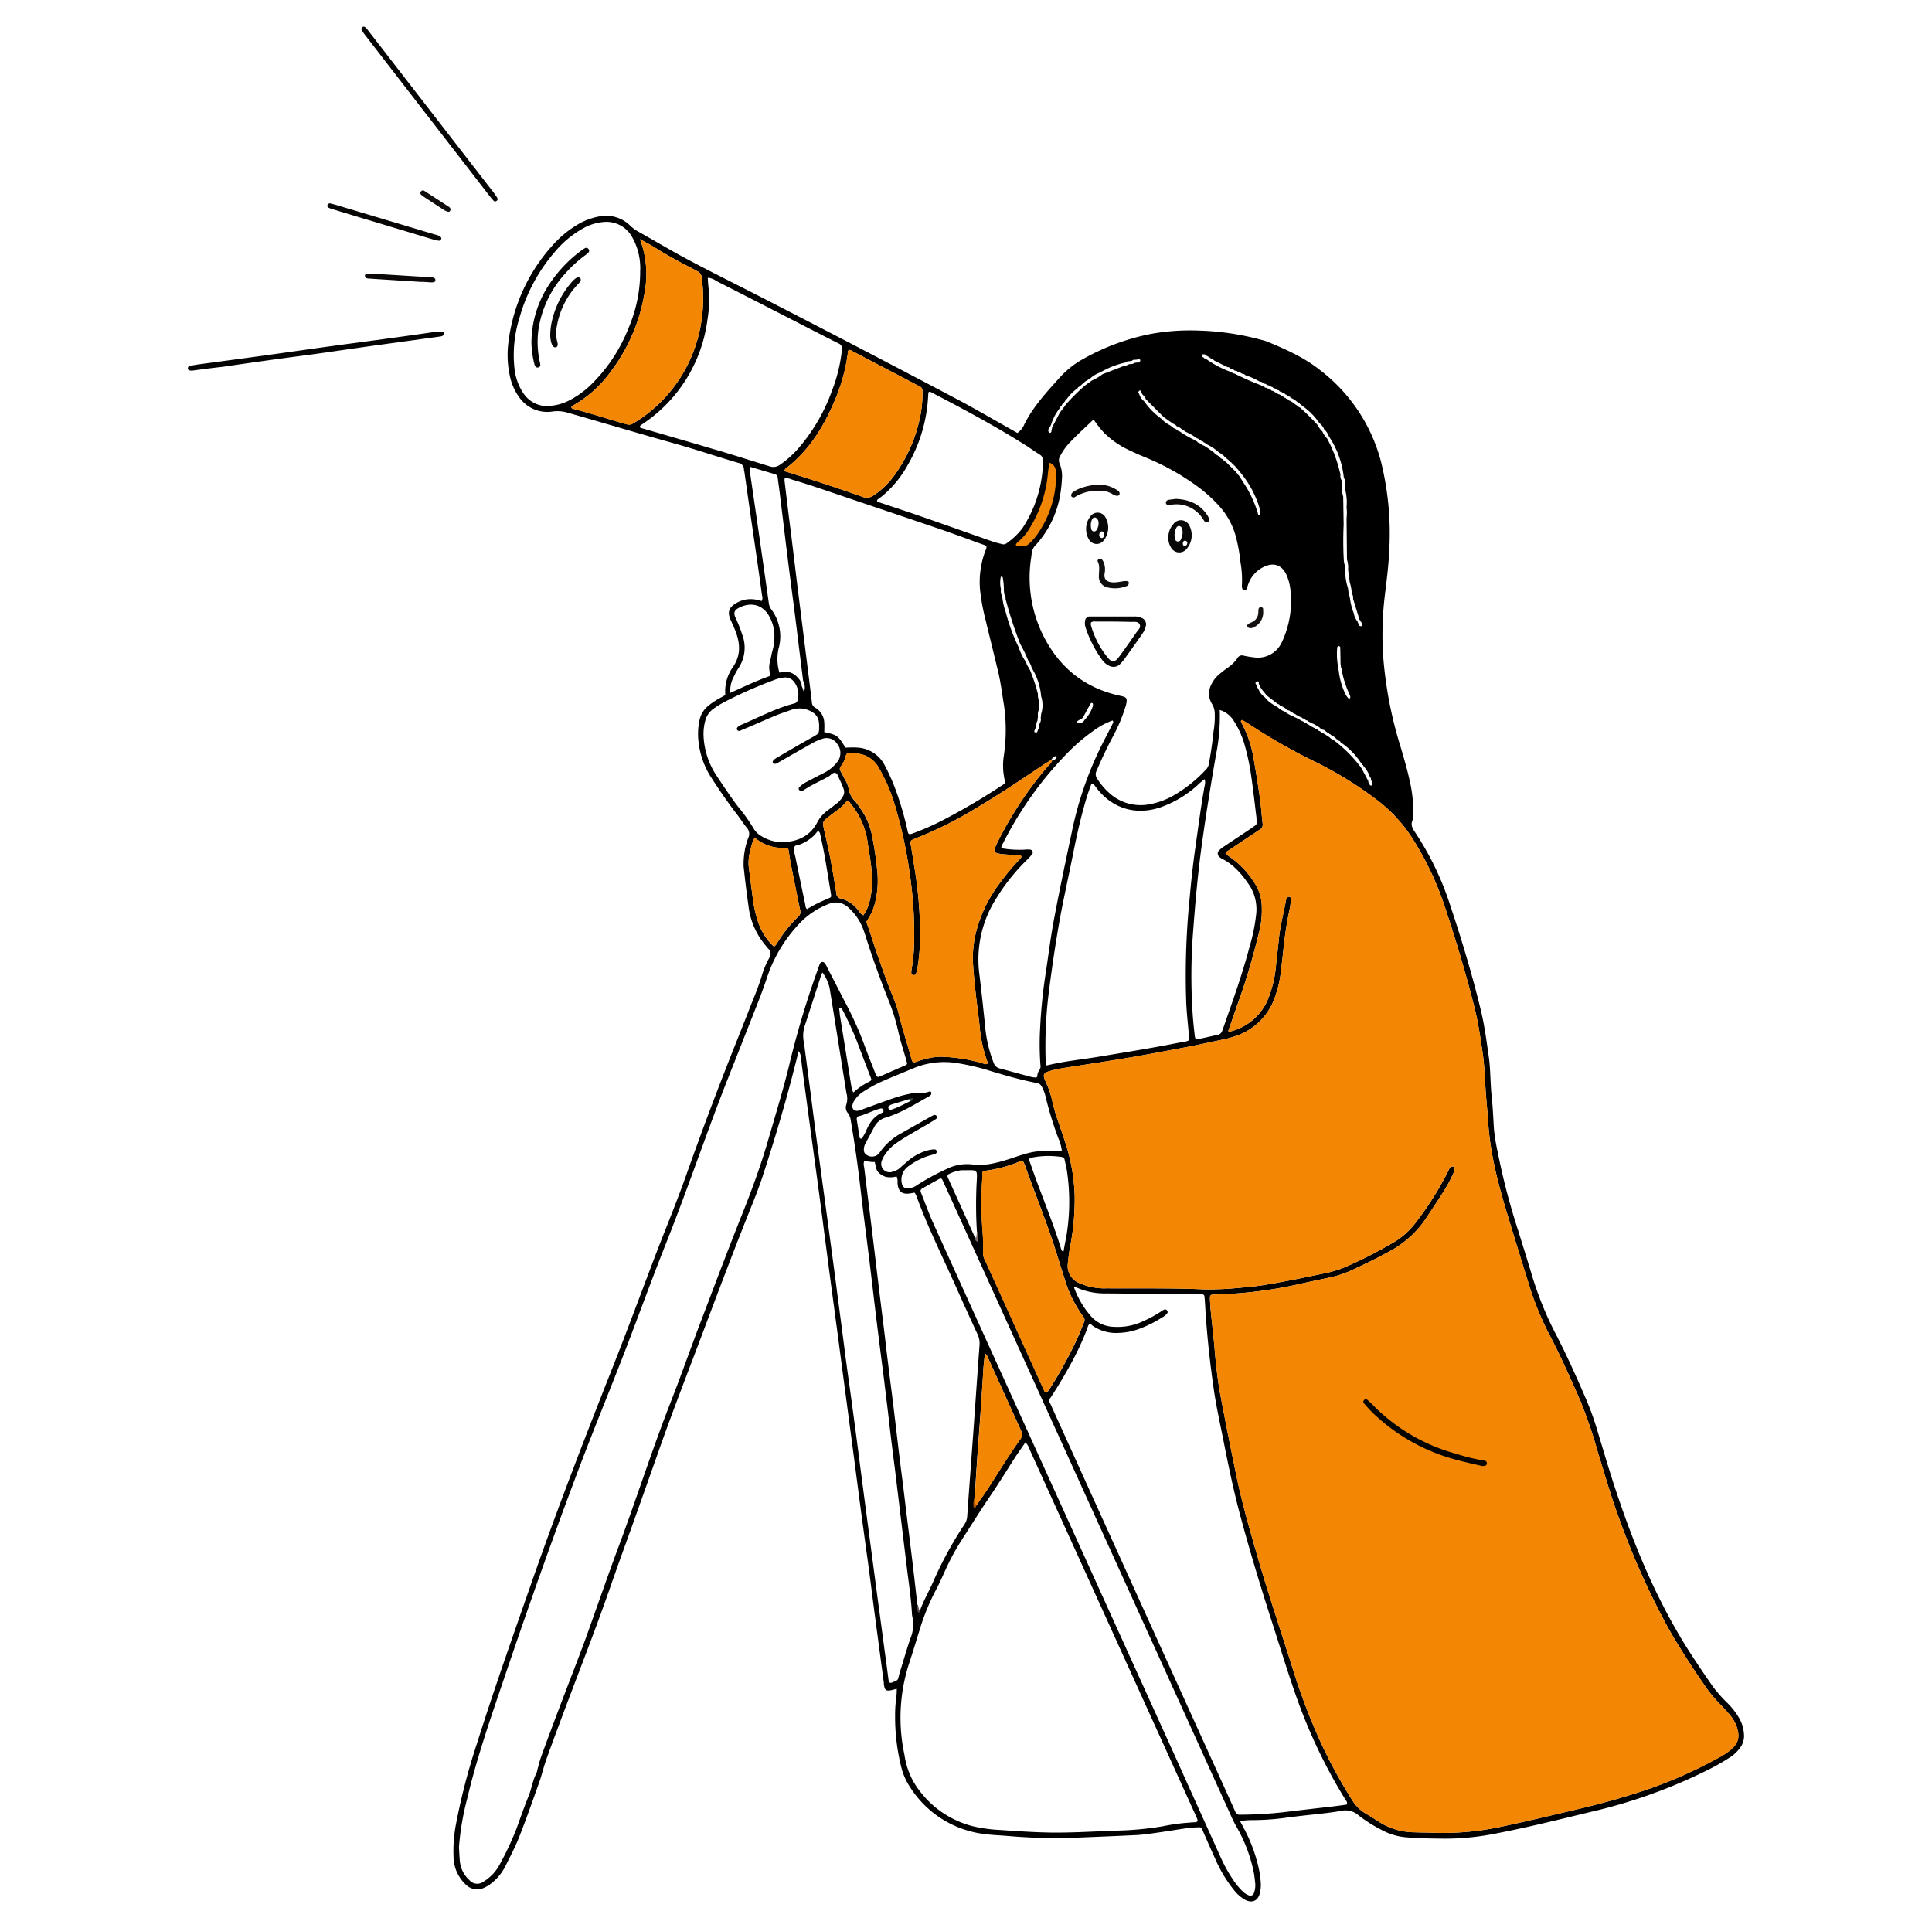 <svg id="Layer_1" data-name="Layer 1" xmlns="http://www.w3.org/2000/svg" viewBox="0 0 517 516"><title>Artboard 2 copy 19</title><g id="finding_employees_or_jobs" data-name="finding employees or jobs"><path d="M465.39,459.79a19.77,19.77,0,0,0-3-3.9,36.27,36.27,0,0,1-4-4.5c-2.43-3.47-4.82-7-7.06-10.56-8-12.79-13.78-26.59-18.55-40.84-2-5.84-3.68-11.76-5.49-17.66a74.78,74.78,0,0,0-2.77-7.68c-2.56-5.92-5.18-11.82-8.16-17.55a91.52,91.52,0,0,1-6.45-15.92c-1.17-3.91-2.4-7.81-3.6-11.71a178.83,178.83,0,0,1-5.54-21.22,53.64,53.64,0,0,1-1-6.16c-.18-3-.31-6-.63-9-.36-3.43-.26-6.89-.75-10.31-.59-4.12-1.12-8.25-2.09-12.3-2.31-9.55-5.15-19-8.25-28.27a78.61,78.61,0,0,0-9.28-19.33c-.75-1.1-1.4-2.09-.73-3.5a4.32,4.32,0,0,0,.14-1.7,35.56,35.56,0,0,0-.72-7.7c-.68-3.31-1.61-6.55-2.56-9.78a109.55,109.55,0,0,1-4.77-24.66,88.53,88.53,0,0,1,.39-15.7c.52-4.35,1.11-8.68,1.27-13.07a79.38,79.38,0,0,0-2.3-23.47,45.26,45.26,0,0,0-16.05-24.11c-4.3-3.45-9.27-5.69-14.32-7.76a11.64,11.64,0,0,0-1.65-.5,71.36,71.36,0,0,0-16.56-2.46,58.37,58.37,0,0,0-12.87.88,60.66,60.66,0,0,0-17.71,6.45,24.49,24.49,0,0,0-6.48,4.94c-3.61,4-7.3,7.92-9.74,12.81a5.07,5.07,0,0,1-1.87,2.32l-1.32-.76c-4.76-2.66-9.46-5.42-14.28-8Q229.19,92.6,201.54,78.42c-7.15-3.65-14.37-7.18-21.37-11.1-3.07-1.72-6.09-3.51-9.16-5.22a10.35,10.35,0,0,1-2.25-1.6,9.22,9.22,0,0,0-8.51-2.56,17.1,17.1,0,0,0-5.79,2.22A28,28,0,0,0,148,65.5,47,47,0,0,0,136.1,91.26a26.23,26.23,0,0,0,.31,9.22,14.86,14.86,0,0,0,2.56,5.87,9.12,9.12,0,0,0,8.85,3.78,9.32,9.32,0,0,1,3.8.23l2.48.7c8.81,2.55,17.61,5.16,26.44,7.63,5.73,1.61,11.36,3.51,17.06,5.19a1.72,1.72,0,0,1,1.48,1.77,5.12,5.12,0,0,0,.12.64q.9,6.28,1.79,12.57c1,6.82,2,13.63,2.92,20.45a2,2,0,0,1-.07,1.53c-.46-.11-.92-.24-1.4-.34a7.54,7.54,0,0,0-5.58,1c-1.86,1.14-2.23,2.39-1.36,4.36.53,1.18,1.08,2.34,1.51,3.56,1.1,3.12,1.14,6.13-.82,9A11.27,11.27,0,0,0,194.1,186c-.35.21-.65.4-1,.57a21.15,21.15,0,0,0-3.6,2.34,6.76,6.76,0,0,0-2.35,4,17.6,17.6,0,0,0-.2,5.79,22,22,0,0,0,3.4,9.42c2.14,3.32,4.37,6.57,6.78,9.7.92,1.2,1.73,2.47,2.67,3.65a2.42,2.42,0,0,1,.43,2.76A20,20,0,0,0,199,232c.38,3.42.77,6.85,1.27,10.25a20,20,0,0,0,5,11.24c.1.11.16.24.26.34a1.83,1.83,0,0,1,.35,2.47,22.85,22.85,0,0,0-2,4.76c-.66,2.2-1.49,4.33-2.35,6.46-1.41,3.53-2.78,7.08-4.19,10.6q-7.24,18.07-13.73,36.42c-2.34,6.62-5,13.11-7.56,19.67-4.1,10.71-8.05,21.48-12.27,32.14-7.35,18.61-14.56,37.25-21.17,56.14-5.13,14.68-10.32,29.34-15,44.17A171.45,171.45,0,0,0,122,488.29a38.43,38.43,0,0,0-.64,8.57,10.35,10.35,0,0,0,3.28,7.48,4.28,4.28,0,0,0,5,.81,8.63,8.63,0,0,0,2-1.27,13.41,13.41,0,0,0,3.52-4.3c1.3-2.64,2.71-5.24,3.78-8,1.92-4.86,3.65-9.8,5.4-14.73.69-2,1.14-4,1.84-5.95,1.54-4.32,3.15-8.62,4.76-12.91,3-8,6.13-16.07,9.11-24.14,2.26-6.12,4.34-12.3,6.56-18.44,3.5-9.63,6.89-19.31,10.32-29,3.29-9.25,6.85-18.41,10.32-27.6,4.62-12.27,9.23-24.55,14.13-36.72,1-2.53,2-5.08,2.82-7.67,2.78-8.52,5.36-17.1,7.64-25.77.64-2.42,1.24-4.84,1.89-7.38a4.07,4.07,0,0,1,.66,2.17c.08.64.14,1.29.22,1.93l2,14.93q1,7.36,2,14.73t1.91,14.51c.64,4.84,1.26,9.68,1.9,14.51q1,7.47,2,14.94.94,7.26,1.91,14.51l1.95,14.72c.64,4.84,1.26,9.68,1.9,14.52s1.32,9.81,2,14.72,1.25,9.68,1.89,14.51q1.22,9.18,2.44,18.36c0,.35.06.71.13,1.06.19.89.6,1.17,1.56,1,.54-.09,1.08-.26,1.77-.43a18.47,18.47,0,0,1-.19,2.84,34.34,34.34,0,0,0-.25,4.3A55.28,55.28,0,0,0,241.2,473a17,17,0,0,0,2.34,5.29,27.45,27.45,0,0,0,19.7,12.51c2.07.29,4.15.36,6.22.52a149.12,149.12,0,0,0,17.43.52c5.74-.24,11.48-.46,17.21-.74,1.79-.1,3.57-.35,5.35-.61,2.91-.41,5.81-.9,8.72-1.31.92-.13,1.86-.12,2.79-.16a.68.68,0,0,1,.67.43c.15.33.31.65.45,1,1,2.29,2,4.59,3.06,6.88a36,36,0,0,0,5.06,8.47,10.37,10.37,0,0,0,2.88,2.56c1.94,1.07,3.6.36,4.08-1.8a9.58,9.58,0,0,0,.23-2.56,26,26,0,0,0-.47-3.62,41.75,41.75,0,0,0-4.05-11.08c-.29-.56-.59-1.12-1.08-2,1.14-.08,2-.18,2.84-.2a66.42,66.42,0,0,0,9-.57c1.27-.2,2.56-.33,3.84-.49,3.78-.45,7.58-.75,11.32-1.4a5.33,5.33,0,0,1,4.84,1.25,39.66,39.66,0,0,0,6.18,3.88,16.34,16.34,0,0,0,6.56,1.93c3.44.3,6.88.32,10.33.36a69.13,69.13,0,0,0,13.69-1.4c8.52-1.63,16.93-3.75,25.36-5.78a140.78,140.78,0,0,0,29.94-10.56,63.22,63.22,0,0,0,7.33-4.07,9.92,9.92,0,0,0,2.75-2.69,5.2,5.2,0,0,0,.91-3.46A9.77,9.77,0,0,0,465.39,459.79ZM364.83,205a7.25,7.25,0,0,1,1.74,2.95.63.63,0,0,1,.29.62.33.33,0,0,1,.1.36,1.16,1.16,0,0,1,.31.92c0,.2-.14.39-.39.37a.35.35,0,0,1-.37-.36.15.15,0,0,1-.09-.23v0a.7.7,0,0,1-.27-.62c-.6-1.14-1.21-2.28-1.81-3.43h0l0,0a1.5,1.5,0,0,1-.3-.4,37.56,37.56,0,0,0-7-7,3.8,3.8,0,0,1-1.3-.9,3,3,0,0,1-.4-.3l-.05,0-.87-.54a2.36,2.36,0,0,1-.36-.26.75.75,0,0,1-.62-.42.21.21,0,0,1-.28-.13.43.43,0,0,1-.46-.3l-.44-.22a.58.58,0,0,1-.34-.23,5.61,5.61,0,0,1-1.76-1h0a.46.46,0,0,1-.49-.3l-.43-.18h0a.33.33,0,0,1-.38-.25l-.5-.22a1.52,1.52,0,0,1-.34-.22l-.53-.25h0a.24.24,0,0,1-.3-.19l-.6-.3h0a.19.19,0,0,1-.25-.15,9.69,9.69,0,0,1-2.66-1.45,4.56,4.56,0,0,1-1.76-1.1l-.44-.24h0a.32.32,0,0,1-.32-.23,7.8,7.8,0,0,1-2.67-2.17h0a5.2,5.2,0,0,1-1.73-2.18.86.86,0,0,1-.23-.39.73.73,0,0,1-.24-.65h0c-.25-.37-.61-.75.07-1s.47.25.48.57a.51.51,0,0,0,.06.25.71.71,0,0,1-.06-.25c.11.22.22.44.32.66a.21.21,0,0,1,.11.27h0l.38.57,1.35,1.66,3,2.3a.48.48,0,0,1,.47.33,7.17,7.17,0,0,1,2.13,1.3h0a1,1,0,0,1,.82.45l0,0h0a.68.68,0,0,1,.64.39l.11,0,.08.1h0a.62.62,0,0,1,.6.34.18.18,0,0,1,.26.11h0a.56.56,0,0,1,.56.33.24.24,0,0,1,.31.12.53.53,0,0,1,.52.31.31.31,0,0,1,.35.15.47.47,0,0,1,.49.29l.38.16h0a.39.39,0,0,1,.43.29h0l.46.2a.57.57,0,0,1,.34.22,4.74,4.74,0,0,1,1.77,1,.42.42,0,0,1,.46.3l.44.23h0a.49.49,0,0,1,.33.23l.06,0a.6.6,0,0,1,.55.36.27.27,0,0,1,.31.17,2,2,0,0,1,.41.29l0,0a.6.6,0,0,1,.53.38.34.34,0,0,1,.35.19,1.31,1.31,0,0,1,.35.27,2.1,2.1,0,0,1,1.11.83c.12,0,.19,0,.21.13a3,3,0,0,1,.43.35l-.43-.35a.45.45,0,0,1,.43.35l0,0a.52.52,0,0,1,.48.39,19.56,19.56,0,0,1,5.55,5.66.39.39,0,0,1,.3.39A.28.28,0,0,1,364.83,205Zm-38.47,24.38a4.24,4.24,0,0,0,.72.47c3.25,1.65,5.46,4.38,7.42,7.31a11.9,11.9,0,0,1,1.61,7.86,47.94,47.94,0,0,1-1.69,8.2c-1.92,7.35-4.49,14.5-7,21.66-.11.34-.25.67-.36,1a1.51,1.51,0,0,1-1.23,1.06c-1.68.37-3.36.76-5,1.11-.78.16-1,0-1.11-.82-.22-1.92-.43-3.85-.56-5.78a152.8,152.8,0,0,1,.05-21.29c.59-8,1.28-16,2.38-24S324,210,325.4,202a51.94,51.94,0,0,0,1-12,6.65,6.65,0,0,1,3.81,3,23.74,23.74,0,0,1,2.75,6,62.47,62.47,0,0,1,2,9.68c.49,3.4.86,6.82,1.28,10.24,0,.35,0,.71.09,1.07a1,1,0,0,1-.43.92l-1.42,1c-2.32,1.56-4.65,3.1-7,4.67a7.75,7.75,0,0,0-1.33,1.08A1.14,1.14,0,0,0,326.36,229.35Zm-8.92,39.1c.12,2.65.42,5.29.65,7.93,0,.43.1.85.13,1.28,0,.69-.08.85-.81,1s-1.41.25-2.11.39c-7,1.39-14,2.5-21,3.67-4.73.8-9.52,1.22-14.18,2.39-.44-.42-.29-1-.31-1.41a116.26,116.26,0,0,1,.75-17.4c.89-7.12,1.93-14.21,3.21-21.26,1-5.29,2.18-10.53,3.23-15.8.92-4.64,1.91-9.26,3.2-13.81a52.15,52.15,0,0,1,1.91-5.78c.47,0,.59.26.77.48.39.51.77,1,1.2,1.52,4.22,4.88,10.09,6.46,16.36,4.41a29.26,29.26,0,0,0,9.92-5.88,22.54,22.54,0,0,1,2-1.7,3,3,0,0,1,0,1.77c-1,5.5-1.69,11-2.49,16.59-.65,4.54-1.14,9.11-1.54,13.68A205.21,205.21,0,0,0,317.44,268.45ZM262.69,325a84.49,84.49,0,0,1,.2-9.68,11,11,0,0,0,0-1.28.62.62,0,0,1,.63-.71,34.9,34.9,0,0,0,8.92-2.32c.33-.13.66-.24.87-.31.37.06.54.16.63.38s.24.52.34.79c2.74,7.77,5.91,15.39,8.37,23.27.73,2.32,1.45,4.65,2.21,7a32.82,32.82,0,0,0,5,10.18,1.4,1.4,0,0,1,.22,1.58c-.67,1.59-1.27,3.21-2,4.76a118.24,118.24,0,0,1-6.81,12.45c-.3.49-.63,1-1,1.42a.41.41,0,0,1-.7-.08q-.25-.47-.48-1l-10.83-23.9c-1.54-3.39-3.09-6.79-4.62-10.19a4.19,4.19,0,0,1-.58-2C263.3,331.86,262.77,328.43,262.69,325ZM284.57,335c-.53-.22-.59-.69-.71-1.06-2.32-7.52-5.45-14.75-8-22.17-.67-1.91-.72-1.8,1.18-2.14a23.14,23.14,0,0,1,7.05,0,.92.92,0,0,1,.82.84c.23,1,.47,2,.61,2.94a56.08,56.08,0,0,1-.26,18C285,332.63,284.79,333.83,284.57,335Zm-3.68-27a19.94,19.94,0,0,0-6.36.75c-2.76.77-5.42,1.88-8.23,2.47a17.16,17.16,0,0,1-6,.42,12.12,12.12,0,0,0-6.9,1.17,63.6,63.6,0,0,0-8.11,4.42,4.14,4.14,0,0,1-2.62.77,1.33,1.33,0,0,1-1.26-1,4.41,4.41,0,0,1,1.39-4.67,18.3,18.3,0,0,1,5.66-3c.54-.17,1.1-.31,1.66-.46a.67.67,0,0,0,.53-.79c-.08-.45-.48-.51-.83-.48a9.44,9.44,0,0,0-1.49.24,13.77,13.77,0,0,0-5.61,3.06c-.59.52-1.2,1-1.78,1.57a4.78,4.78,0,0,1-2.07,1.1,2.25,2.25,0,0,1-2.91-2.9,6.07,6.07,0,0,1,.76-1.53,11.67,11.67,0,0,1,3.3-3.34c2.67-1.84,5.52-3.34,8.3-5,.73-.44,1.47-.89,2.18-1.36a.56.56,0,0,0,.14-.77.62.62,0,0,0-.76-.23,1.46,1.46,0,0,0-.39.16c-2.75,1.54-5.51,3.08-8.24,4.64a16.66,16.66,0,0,0-6,5.41,2.5,2.5,0,0,1-3.88-.1,1.73,1.73,0,0,1-.2-.81,3.55,3.55,0,0,1,.48-1.85c.76-1.39,1.5-2.78,2.24-4.17a5,5,0,0,1,3-2.61c4.12-1.18,7.68-3.47,11.37-5.52a3.88,3.88,0,0,0,.87-.61.78.78,0,0,0,.07-.59.39.39,0,0,0-.49-.29c-1.57.66-3.25.28-4.87.54a36.78,36.78,0,0,0-6.19,1.77c-2.37.82-4.72,1.7-7.07,2.55a6.36,6.36,0,0,1-1,.3c-1,.17-1.63-.51-1.46-1.54a3.33,3.33,0,0,1,.62-1.35,7.94,7.94,0,0,1,2.48-2.35,43,43,0,0,1,4.13-2.31c3.14-1.4,6.34-2.67,9.52-4a21.33,21.33,0,0,1,11.19-1.21,61.23,61.23,0,0,1,9.4,2.24c3.91,1.17,7.84,2.29,11.86,3.07a1.79,1.79,0,0,1,1.46,1,10.82,10.82,0,0,1,1,2.59,95.32,95.32,0,0,0,3.38,11.1,11.44,11.44,0,0,1,1,3.6Zm-19.47,21.53c0,.63.67,1.43-.48,1.73l-6.72-14.83c-.2-.46-.41-.91-.61-1.37a.64.64,0,0,1,.37-.88,10,10,0,0,1,3.25-1c.14,0,.28,0,.43,0,4.11,0,3.88-.46,3.68,3.55A114.94,114.94,0,0,0,261.42,329.59Zm.7,30.44c-.59,8-1.13,15.9-1.7,23.84-.53,7.3-1.08,14.6-1.59,21.9a4.27,4.27,0,0,1-.72,2.21,100.86,100.86,0,0,0-8.51,15.66c-1.08,2.42-2.42,4.72-3.33,7.22-1.18.08-.31-1-.79-1.36-.37-3.28-.73-6.56-1.12-9.84-.5-4.13-1-8.26-1.52-12.39s-1-8.4-1.55-12.6-1-8.12-1.48-12.18-1-8.4-1.55-12.6c-.49-4-1-8-1.45-12-.52-4.27-1.06-8.54-1.58-12.81q-.73-6.09-1.46-12.18c-.5-4.13-1-8.26-1.53-12.39-.33-2.71-.66-5.41-1-8.12a2.74,2.74,0,0,1,.06-1.74,8.37,8.37,0,0,0,2.77.38c.3.93.26,1.91.88,2.64a4.42,4.42,0,0,0,2.15,1.35,6,6,0,0,0,2.82-.13,3.1,3.1,0,0,1,.25,1.65c.15,2.46,1.22,3.3,3.64,2.86l.91-.17a4.31,4.31,0,0,1,.44.7c3.07,8.51,7.14,16.58,10.81,24.84q2.75,6.18,5.6,12.33A5.68,5.68,0,0,1,262.12,360Zm1,6.73c.1-1.43.27-2.85.42-4.28,0,0,.09-.06.14-.09.42.2.52.63.69,1l8.7,19.17c.15.33.27.66.42,1a1.06,1.06,0,0,1-.07,1c-.14.25-.28.51-.44.74-3.13,4.37-5.93,9-8.84,13.48-.89,1.38-1.88,2.71-2.82,4.06-1.18-.51-.5-1.44-.5-2.22.25-3.79.49-7.58.75-11.37.16-2.36.36-4.71.52-7.07C262.47,377.05,262.8,371.9,263.15,366.76Zm-32.46-62.13a.33.33,0,0,1-.61-.12c-.28-1.68-.55-3.37-.79-4.87,0-.52.14-.76.43-.83,1.81-.43,3.45-1.33,5.21-1.89.27-.08.55-.15.83-.21s.51.1.63.41.1.58-.22.71c-2.15.83-3.33,2.56-4.25,4.56C231.57,303.16,231.12,303.89,230.69,304.63Zm7.45-8.79a6,6,0,0,1,.8-.3l4.29-1.3c.44-.14.54.07.48.45-1.15.57-2.29,1.15-3.45,1.69-.52.24-1.07.4-1.6.61a.61.61,0,0,1-.87-.32C237.57,296.26,237.77,296,238.14,295.84Zm-10.33-5.3q-1.5-9.33-3-18.64c-.07-.43-.09-.86-.13-1.28s-.34-1,.49-.89a87.38,87.38,0,0,1,4.15,8.94c1.21,3.21,2.44,6.41,3.66,9.61.33.85.32.9-.48,1.32a17.48,17.48,0,0,0-4.11,2.84A4.38,4.38,0,0,1,227.81,290.54ZM222.06,229c-.45-2.32-1-4.61-1.53-6.91-.47-2.13-.41-2.3,1.32-3.6.86-.65,1.71-1.31,2.59-1.93a15.59,15.59,0,0,0,2.22-2.23c.59,0,.77.47,1,.8a20.49,20.49,0,0,1,4.48,10.07c.54,3.75,1.33,7.47,1.21,11.29a21.25,21.25,0,0,1-.86,5.5,11.5,11.5,0,0,1-.62,1.6c-.22.44-.52.85-.84,1.37-.8-.37-1.05-1-1.47-1.48a8.41,8.41,0,0,0-4.57-3,1.38,1.38,0,0,1-1.17-1.31C223.28,235.73,222.7,232.34,222.06,229Zm-.48,11.5a35,35,0,0,0-5.61,2.8c-.48-.38-.42-.92-.51-1.35-.88-4.14-1.73-8.28-2.58-12.42,0-.21-.11-.42-.14-.63a5.92,5.92,0,0,1-.21-2.1c.21-.77,1.21-.62,1.83-.91a12.14,12.14,0,0,0,3.56-2.38,12.9,12.9,0,0,0,1-1.26c.29.42.48.58.52.77.43,2,.88,4.06,1.25,6.11.59,3.39,1.13,6.79,1.68,10.18C222.47,240.11,222.46,240.1,221.58,240.47Zm11.61,3.84a15.19,15.19,0,0,0,1-2.83,24.77,24.77,0,0,0,.63-7.68,90.14,90.14,0,0,0-1.47-10.22,18.56,18.56,0,0,0-2.63-6.54c-.55-.84-1.12-1.68-1.74-2.46a6.58,6.58,0,0,1-1.93-3.72,6.63,6.63,0,0,0-.9-2.17c-.38-.77-.77-1.54-1.19-2.29a1.09,1.09,0,0,1,.07-1.38,6,6,0,0,0,1.16-2.28c.37-1.24.42-1.26,1.59-1.21a17.52,17.52,0,0,1,1.93.17,7.25,7.25,0,0,1,5.35,3.57,46.67,46.67,0,0,1,4.73,11.27,127,127,0,0,1,4,19.81,110.26,110.26,0,0,1,.81,16.75,47.72,47.72,0,0,1-.64,6.2,6.22,6.22,0,0,0-.1,1.05.66.66,0,0,0,.56.58.59.59,0,0,0,.7-.37,6.42,6.42,0,0,0,.35-1.23,58.77,58.77,0,0,0,.66-13.51A113.34,113.34,0,0,0,245,234c-.36-2.27-.72-4.53-1.09-6.8-.08-.49-.18-1-.26-1.48a.84.84,0,0,1,.55-1c.39-.17.78-.35,1.18-.5a103.68,103.68,0,0,0,16.13-8.13c6.05-3.58,11.87-7.53,17.72-11.43.65-.44,1.33-.83,2-1.25a.36.36,0,0,1,.1-.13c.1-.11.19-.22.28-.34a1.12,1.12,0,0,1,.8-.57.59.59,0,0,1,.34.12s0,.14,0,.2a1.18,1.18,0,0,1-.72.68h-.45c-.21.89-.95,1.41-1.49,2.05a99.9,99.9,0,0,0-13.21,20.09,10.92,10.92,0,0,0-.73,1.78.81.81,0,0,0,.58,1,8.16,8.16,0,0,0,1.68.32c1.36.11,2.73.16,4.09.26.26,0,.6-.11.76.22s-.17.65-.4.88a57.12,57.12,0,0,0-5.11,6.1,36.49,36.49,0,0,0-6.57,13.44,27.79,27.79,0,0,0-.81,8.32c.15,2.5.4,5,.67,7.5.33,3.06.77,6.12,1.09,9.18a36.52,36.52,0,0,0,2.1,9.64,1.84,1.84,0,0,1,.06.41c-.3.33-.66.22-1,.11a42.67,42.67,0,0,0-10.57-1.83,14.76,14.76,0,0,0-4.49.41,19.48,19.48,0,0,0-2.48.71c-1.63.61-1.57.41-2-1.14-1.11-4-2.44-8-3.38-12a22.32,22.32,0,0,0-1.1-3.26c-2.36-5.85-4.45-11.81-6.38-17.81a1.66,1.66,0,0,0-.06-.21l-1-2.83C232.29,245.93,232.81,245.15,233.19,244.31ZM220.58,193.5a4.84,4.84,0,0,0-2.4-4.09,1.71,1.71,0,0,1-.93-1.51c-.5-4.27-1.05-8.54-1.58-12.81q-.76-6.09-1.52-12.17c-.5-4-1-8-1.48-12s-1-8.25-1.53-12.38q-.62-5-1.21-10A2.39,2.39,0,0,1,210,128a3.18,3.18,0,0,1,1.71.27c5.08,1.49,10.07,3.26,15.09,4.95,8.41,2.85,16.83,5.67,25.23,8.55,3.52,1.2,7,2.52,10.51,3.78.27.1.55.17.81.28.64.26.77.49.5,1.15a23.68,23.68,0,0,0-1.58,11,56,56,0,0,0,1.44,7.82c1.12,4.67,2.29,9.33,3.4,14,.72,3,1.07,6.07,1.58,9.11a47,47,0,0,1-.06,13.29,17.27,17.27,0,0,0,.29,6.83.75.75,0,0,1-.4.9l-.72.47a172.93,172.93,0,0,1-15.95,9.33,69.39,69.39,0,0,1-7.88,3.41c-.66.23-.91.1-1.06-.6a86,86,0,0,0-2.65-9.52,54.57,54.57,0,0,0-3.55-8.29,8.72,8.72,0,0,0-7.27-4.66c-1.07-.1-2.15,0-3.22,0-1.94-3.21-2.22-3.41-5.64-4.15C220.59,195.05,220.64,194.27,220.58,193.5ZM273,172.34h0a31.55,31.55,0,0,1,2.1,4.34,6.26,6.26,0,0,1,1,2.08,17.12,17.12,0,0,1,2.51,7.6h0a7.62,7.62,0,0,1,0,4.7l-.11,1.12a1.92,1.92,0,0,1-.31,1.47l-.12.69a1.07,1.07,0,0,1-.34.95.27.27,0,0,1-.11.34c0,.26-.09.39-.36.38-.55,0-.59-.16-.3-.84h0l.24-.54.15-.75a1.39,1.39,0,0,1,.28-1c0-.37.08-.75.13-1.12a3.5,3.5,0,0,1,.3-2v-2.14h0a4.12,4.12,0,0,1-.31-1.9,47.35,47.35,0,0,0-2.16-6.48.34.34,0,0,1-.13-.38,3.22,3.22,0,0,1-.86-1.64,14.4,14.4,0,0,1-2-4,49.84,49.84,0,0,1-3.48-9.45,16.11,16.11,0,0,1-.92-4.18h0a2.68,2.68,0,0,1-.34-1.89,7.49,7.49,0,0,1-.08-3.16c.09-.36.37-.31.55,0a19,19,0,0,1,.31,3.61c.05.34.09.69.14,1h0a1.25,1.25,0,0,1,.29,1.1A116.12,116.12,0,0,0,273,172.34Zm5.36,102.34a77.26,77.26,0,0,0,.05,10.32,1.68,1.68,0,0,1-.3,1.41,2.75,2.75,0,0,0-.53,1.61.43.43,0,0,1-.47.34,7.89,7.89,0,0,1-1.28-.18c-2.76-.74-5.52-1.51-8.3-2.24a2.25,2.25,0,0,1-1.62-1.48A35.53,35.53,0,0,1,263.56,274c-.49-4.49-.94-9-1.51-13.47a30.38,30.38,0,0,1,4.69-20.33,52,52,0,0,1,8.05-10.06,16.66,16.66,0,0,0,1.44-1.59.76.76,0,0,0-.5-1.17,7.51,7.51,0,0,0-1.5,0A26.81,26.81,0,0,1,268,227c-.12-.58.23-1,.45-1.41a96.41,96.41,0,0,1,16.89-23.76,49.53,49.53,0,0,1,7.51-6.43,19.06,19.06,0,0,1,4.88-2.59c.32.39.1.7-.06,1-1,2-2.1,4.07-3.12,6.12a94.75,94.75,0,0,0-7.78,22.95c-1.58,7.43-3.16,14.87-4.57,22.34-1,5.07-1.6,10.2-2.39,15.3A139.31,139.31,0,0,0,278.36,274.68Zm11.37-82.56c.58-1.05,1.15-2.1,1.73-3.14a4.57,4.57,0,0,1,.42-.71.32.32,0,0,1,.59.19,1.28,1.28,0,0,1-.06.62,9.64,9.64,0,0,1-2.17,3.57,1.76,1.76,0,0,1-1.35.93.79.79,0,0,1-.58-.18c-.15-.16,0-.4.15-.52l1.27-.76Zm41.42-16a10.06,10.06,0,0,1-2.95,2.79q-1,.76-2,1.59a7.29,7.29,0,0,0-1.54,1.78c-1.31,2-1.6,4.14-.24,6.25a5,5,0,0,1,.64,2.24,23.27,23.27,0,0,1-.31,4.93c-.3,2.93-.73,5.84-1.26,8.73a2.73,2.73,0,0,1-.76,1.5,36.67,36.67,0,0,1-9.08,7.17,20.21,20.21,0,0,1-5.84,2.1,12.51,12.51,0,0,1-11-3,18.28,18.28,0,0,1-3.18-3.77,2,2,0,0,1-.17-2.2c1.33-3.09,2.76-6.15,4.35-9.12a44.25,44.25,0,0,0,3.34-7.9c0-.14.1-.27.13-.41.54-2.14.1-2.24-1.63-2.62-9.8-2.14-16.69-8-20.92-17a34.76,34.76,0,0,1-2.82-19.76c.06-.42.12-.85.16-1.28a3.7,3.7,0,0,1,1.08-2.27,26.58,26.58,0,0,0,6.67-14.19c.19-1.2.28-2.42.36-3.64a8.65,8.65,0,0,0-.64-4,2.12,2.12,0,0,1,.16-2,15.94,15.94,0,0,1,2.94-4c1.9-2,3.92-3.78,6-5.8a28.55,28.55,0,0,0,2.84,3.62,23.64,23.64,0,0,0,6.12,4.34c1.55.76,3.12,1.46,4.71,2.12a65.43,65.43,0,0,1,14.76,8.32,38.27,38.27,0,0,1,5.78,5.46,19.78,19.78,0,0,1,3.89,7.6,44.46,44.46,0,0,1,1.21,6.77,26.43,26.43,0,0,1,.38,6.22,2.31,2.31,0,0,0,.05.64.68.68,0,0,0,.54.59.64.64,0,0,0,.71-.37c.19-.46.29-1,.48-1.42a8.1,8.1,0,0,1,4.34-4.54c2.49-1.1,4.52-.35,5.73,2.08a13,13,0,0,1,1.17,4.56,25.73,25.73,0,0,1-1.57,11.85,20.14,20.14,0,0,1-.87,2,7,7,0,0,1-7.11,3.87,25,25,0,0,1-3-.49A1.41,1.41,0,0,0,331.15,176.09Zm30.1,10a1.51,1.51,0,0,1,.08.61.17.17,0,0,1-.12.16c-.12,0-.32.08-.37,0a4.58,4.58,0,0,1-.74-1,19.12,19.12,0,0,1-1.86-6.49A2.08,2.08,0,0,1,358,178a18.63,18.63,0,0,1-.17-4.6c0-.3.16-.51.51-.5.1.08.3.15.3.24.05,1.47.07,3,.09,4.43.05.36.09.72.13,1.08h0a1.29,1.29,0,0,1,.26,1.07A27,27,0,0,0,361.25,186.1ZM322.12,94.83c.4-.08.6.23.85.45a1.63,1.63,0,0,0,.51.34l-.51-.34a.57.57,0,0,1,.51.34.32.32,0,0,1,.34.17h0l.43.29h0a.71.71,0,0,1,.62.38l3.65,1.8h0a.72.72,0,0,1,.69.37l.1,0,.08.09h0a1.1,1.1,0,0,1,.91.4l.41.14a.49.49,0,0,1,.51.27.3.3,0,0,1,.34.11.61.61,0,0,1,.6.31.17.17,0,0,1,.25.08h0a1.08,1.08,0,0,1,.87.39,17.5,17.5,0,0,1,3.87,1.74h0a1,1,0,0,1,.89.4h0l.45.16h0a.43.43,0,0,1,.45.26l.4.14h0a.46.46,0,0,1,.49.28.33.33,0,0,1,.36.13.48.48,0,0,1,.52.3.3.3,0,0,1,.34.13.47.47,0,0,1,.51.3.33.33,0,0,1,.36.15.45.45,0,0,1,.47.29l.4.18h0c.22,0,.33.09.41.27l0,0h0a1.13,1.13,0,0,1,.84.45.54.54,0,0,1,.53.35.34.34,0,0,1,.34.17.35.35,0,0,1,.41.29,7.54,7.54,0,0,1,2.17,1.44.33.33,0,0,1,.38.3l0,0a.52.52,0,0,1,.5.38h0a17.66,17.66,0,0,1,4.7,4.7,4.09,4.09,0,0,1,1.3,1.7,4.16,4.16,0,0,1,1.23,1.83,24.43,24.43,0,0,1,4,11h0a3.07,3.07,0,0,1,.32,1.95c0,.51.07,1,.1,1.52h0a13.64,13.64,0,0,1,.32,4.5,13.35,13.35,0,0,1,0,3q.06,5.52.11,11h0a7.28,7.28,0,0,1,.3,2.74c.16,1.15.31,2.3.46,3.45a11,11,0,0,1,.52,2.89h0a1.93,1.93,0,0,1,.35,1.41c.57,1.87,1.15,3.74,1.72,5.61a.26.26,0,0,1,.12.3,1.48,1.48,0,0,1,.29.26c.43.83.45,1.15.07,1.18-.63.05-.75-.43-.84-.9a.26.26,0,0,1-.12-.3h0a4.75,4.75,0,0,1-1.05-2.26,15.75,15.75,0,0,1-1-3.89h0c-.05-.22-.09-.44-.13-.67h0a1.18,1.18,0,0,1-.27-1.05c-.06-.38-.11-.75-.16-1.13a14.54,14.54,0,0,1-.73-4.48l-.12-1.57h0a9.22,9.22,0,0,1-.25-1.25,94.52,94.52,0,0,1-.05-9.67l-.12-7.52h0v0a2,2,0,0,1-.09-.33,7.21,7.21,0,0,1-.21-2.45h0c0-.52-.09-1-.13-1.55h0a2.17,2.17,0,0,1-.3-1.47,36.55,36.55,0,0,0-3.6-9.77,5.34,5.34,0,0,1-1.24-1.84,6.22,6.22,0,0,1-1.28-1.73,60.58,60.58,0,0,0-4.76-4.72.57.57,0,0,1-.5-.41.32.32,0,0,1-.33-.19h0a.36.36,0,0,1-.37-.29l-.09,0a.41.41,0,0,1-.45-.33l-.8-.52h0a.5.5,0,0,1-.5-.34l-.38-.2h0a.38.38,0,0,1-.39-.27l-.06,0a.56.56,0,0,1-.56-.35.88.88,0,0,1-.77-.45l-.41-.18a.33.33,0,0,1-.38-.24l-.5-.23h0a.72.72,0,0,1-.33-.21l-.54-.24h0a.27.27,0,0,1-.32-.19l-.54-.22a1.2,1.2,0,0,1-.34-.21l-.5-.19h0a.35.35,0,0,1-.4-.23l-.45-.16a.42.42,0,0,1-.46-.26,67.58,67.58,0,0,1-6.48-2.83h0c-.17.05-.27,0-.33-.19l-.46-.16a.5.5,0,0,1-.52-.28h-.18l-.13-.11h0a28.56,28.56,0,0,1-6.08-3.1h0c-.11-.09-.23-.17-.35-.25a1.75,1.75,0,0,1-.91-.57.53.53,0,0,1-.4-.55C321.72,94.84,321.92,94.78,322.12,94.83Zm-16.77,10.09.39.68a3.24,3.24,0,0,1,.88,1.22l4.74,4.75,2.59,1.85a.39.39,0,0,1,.41.3h0l.1.15s-.08-.08-.1-.15a.48.48,0,0,1,.5.35h0a3.3,3.3,0,0,1,1.58,1h0a.67.67,0,0,1,.6.38,14.69,14.69,0,0,1,3.27,1.86.45.45,0,0,1,.46.3l.43.23a.42.42,0,0,1,.34.23l.06,0a.55.55,0,0,1,.54.35.32.32,0,0,1,.34.17.36.36,0,0,1,.41.28,14.9,14.9,0,0,1,3.47,2.34.31.31,0,0,1,.33.27l.08.06a1.63,1.63,0,0,1,.95.76h0a.63.63,0,0,1,.5.43h0a.25.25,0,0,1,.28.21.44.44,0,0,1,.31.28l.12.1a.36.36,0,0,1,.34.32l.09.08a2,2,0,0,1,.37.35c-.13-.11-.25-.23-.37-.35a.4.4,0,0,1,.37.35l.06.06a.41.41,0,0,1,.37.37l.06.06a.42.42,0,0,1,.37.38l.06.06a.4.4,0,0,1,.35.37l.07.09a.66.66,0,0,1,.31.35,27.18,27.18,0,0,1,5.63,10,3.33,3.33,0,0,1,.08.84,1.94,1.94,0,0,1,.17.6c0,.18-.13.47-.25.5-.41.11-.38-.26-.44-.52a32.29,32.29,0,0,0-2.92-6.65l-2.19-3.44a.4.4,0,0,1-.32-.38l-.1-.13a.29.29,0,0,1-.25-.29l-2.78-2.76a.46.46,0,0,1-.3-.26l-.1-.09a.5.5,0,0,1-.44-.36,1.73,1.73,0,0,1-1-.82.22.22,0,0,1-.27-.16h0a.4.4,0,0,1-.4-.31l-.07-.05a.43.43,0,0,1-.46-.35L323,119.76h0a.5.5,0,0,1-.5-.33l-.38-.2a.36.36,0,0,1-.39-.27l-.05,0a.56.56,0,0,1-.56-.35.26.26,0,0,1-.3-.14.4.4,0,0,1-.44-.3l-.45-.23a.54.54,0,0,1-.33-.22,25.61,25.61,0,0,1-3.93-2.28,1.61,1.61,0,0,1-.92-.58,2.82,2.82,0,0,1-1.26-.79.46.46,0,0,1-.34-.24,7,7,0,0,1-2.29-1.71,19.46,19.46,0,0,1-4.7-4.75,4,4,0,0,1-1.34-2h0c-.2-.25-.41-.49,0-.69h0c.25-.35.25-.35.44.06l.1.07,0,.12a.89.89,0,0,0,.08.29A1.23,1.23,0,0,1,305.35,104.92Zm-24.26,9.21h0a.45.45,0,0,1,.14-.35,13.16,13.16,0,0,1,2.21-4.35,2,2,0,0,1,.3-.4v0a.6.6,0,0,1,.39-.52h0a1.42,1.42,0,0,1,.59-.79,1.19,1.19,0,0,1,.31-.36l0-.07a.48.48,0,0,1,.37-.42,12.25,12.25,0,0,1,3-3,.49.49,0,0,1,.44-.38l0,0a.44.44,0,0,1,.4-.35l.09-.07a.74.74,0,0,1,.34-.29.24.24,0,0,1,.29-.19h0a2,2,0,0,1,1.06-.83,1.29,1.29,0,0,1,.37-.28.3.3,0,0,1,.33-.19,7.52,7.52,0,0,1,2.7-1.62,22.69,22.69,0,0,1,6.81-2.67,1.09,1.09,0,0,1,.94-.32l.71-.12h0a1.12,1.12,0,0,1,1-.28,6.26,6.26,0,0,1,1-.12c.26,0,.28.24.23.46-.13.42-.45.44-.8.39l-.81.12a1,1,0,0,1-.89.27l-.83.16a1,1,0,0,1-.92.33l-5.84,2.26h0a13.54,13.54,0,0,1-2.76,1.65h0l-.05,0a2.19,2.19,0,0,1-.39.29l-1.29.94-.1.07a.59.59,0,0,1-.32.26,61.23,61.23,0,0,0-4.91,4.89.67.67,0,0,1-.28.34l-.06.09a.47.47,0,0,1-.36.43v0h0a.62.62,0,0,1-.39.54.26.26,0,0,1-.17.3,4.15,4.15,0,0,1-.3.43l-2.1,4h0c0,.24-.09.48-.14.71s0,.45-.14.59a.37.37,0,0,1-.66-.11A1.24,1.24,0,0,1,281.09,114.13Zm-32.57-9.22c.41-.16.71.08,1,.24,8.45,4.4,16.85,8.9,24.92,14,1.28.8,2.49,1.7,3.77,2.49a1.78,1.78,0,0,1,.89,1.77,33.26,33.26,0,0,1-5.54,18,19.12,19.12,0,0,1-4.22,4,1.33,1.33,0,0,1-1.23.19c-.83-.2-1.67-.39-2.47-.67-6.42-2.25-12.83-4.53-19.25-6.76-3.58-1.25-7.19-2.42-10.79-3.63-.2-.06-.41-.11-.61-.18a.39.39,0,0,1-.15-.67c.68-.53,1.39-1,2-1.59a28.76,28.76,0,0,0,6-7.54,40.83,40.83,0,0,0,5.55-19A5.58,5.58,0,0,1,248.52,104.91ZM227.09,93.67c.47-.11.82.2,1.18.39q8.39,4.38,16.77,8.79c.31.16.62.36,1,.5a1.31,1.31,0,0,1,.81,1.37,30.67,30.67,0,0,1-.54,6.41,39.9,39.9,0,0,1-7.08,16.22,21.09,21.09,0,0,1-5.59,5.31,3,3,0,0,1-2.84.3c-6.75-2.4-13.56-4.61-20.41-6.73-.19-.06-.47-.09-.43-.37a.91.91,0,0,1,.32-.5c6.6-5.06,10.61-11.94,13.64-19.49a48.16,48.16,0,0,0,2.94-11.2A1.62,1.62,0,0,1,227.09,93.67Zm-80.11,15a7.71,7.71,0,0,1-7.09-3.68,14.56,14.56,0,0,1-2.2-6.23A33,33,0,0,1,139,85.1a45.88,45.88,0,0,1,9.73-18,26.76,26.76,0,0,1,7.1-5.87,13.42,13.42,0,0,1,5.68-1.82,7.84,7.84,0,0,1,7.7,4.13,16.72,16.72,0,0,1,2.1,7.38c.06.71,0,1.43,0,2.15a38.32,38.32,0,0,1-3.08,14.63,43.43,43.43,0,0,1-10,15.17,24.18,24.18,0,0,1-5.71,4.18A13.07,13.07,0,0,1,147,108.62Zm19.8,4.64c-3-.89-6-1.82-9.06-2.71-1.51-.44-3-.83-4.55-1.26a.44.44,0,0,1-.26-.3.5.5,0,0,1,.15-.34,1.48,1.48,0,0,1,.36-.23,31.55,31.55,0,0,0,10-9,47.75,47.75,0,0,0,9.07-21.13A26.47,26.47,0,0,0,171.25,64c1.5.84,2.6,1.38,3.61,2,3.32,2.13,6.81,4,10.3,5.8.51.27,1,.59,1.52.81a1.87,1.87,0,0,1,1.07,1.69,37.25,37.25,0,0,1,.25,9A39,39,0,0,1,183.82,98a38,38,0,0,1-13.66,14.87C168.63,113.78,168.62,113.8,166.78,113.26Zm24.55,7c-6.38-1.91-12.79-3.74-19.19-5.61l-.62-.16a.38.38,0,0,1-.14-.66c.4-.3.82-.57,1.23-.86a39.55,39.55,0,0,0,16.68-27.31,32.8,32.8,0,0,0,.26-9.23c-.09-.71-.1-1.42-.15-2.14a4.12,4.12,0,0,1,2.24.83Q204,81.45,216.32,87.8c2.68,1.37,5.36,2.75,8.05,4.09a1.48,1.48,0,0,1,.93,1.69,42.38,42.38,0,0,1-2.67,11,48.75,48.75,0,0,1-9.08,15.51,26.53,26.53,0,0,1-4.82,4.28,3,3,0,0,1-2.83.41C201.06,123.28,196.21,121.74,191.33,120.29Zm11.8,22.84c-.78-5.47-1.59-10.93-2.38-16.39a2.56,2.56,0,0,1,.07-1.8l6.52,1.93a1,1,0,0,1,.77.93c.17,1.35.37,2.7.53,4,.64,5.2,1.26,10.4,1.9,15.59s1.31,10.39,2,15.59q.73,5.86,1.45,11.74l.93,7.48a3.59,3.59,0,0,1,.34,2.59c-.11.2-.21.21-.31,0,0-.63-.59-1.13-.44-1.8a4.64,4.64,0,0,0-1.15-1.79,4.15,4.15,0,0,0-3.67-1.41c-.35,0-.7.11-1.13.18a12.84,12.84,0,0,1-.22-6.37A12.11,12.11,0,0,0,206.34,163a3.36,3.36,0,0,1-.6-1.57Q204.45,152.29,203.13,143.13ZM196.41,181a14.54,14.54,0,0,1,1.24-2.25,9.86,9.86,0,0,0,1-8.84,38.63,38.63,0,0,0-1.82-4.58c-.58-1.25-.38-2,.85-2.64,2.53-1.36,5.82-1.39,7.92,1.81a10.85,10.85,0,0,1,1.6,6.57,12.1,12.1,0,0,1-.47,3c-.29,1-.43,2-.66,2.93a5.52,5.52,0,0,0,0,3.17.59.59,0,0,1-.37.85c-3.43,1.24-6.72,2.79-10.26,4.4A7.79,7.79,0,0,1,196.41,181Zm1.28,35.12c-2.23-2.9-4.25-6-6.24-9a20.85,20.85,0,0,1-3.17-9.93,13.42,13.42,0,0,1,.44-4.27,5.63,5.63,0,0,1,2.28-3.3,22.54,22.54,0,0,1,2.73-1.69A114.53,114.53,0,0,1,207.12,182a9.61,9.61,0,0,1,2.91-.7,2.8,2.8,0,0,1,2.43,1.14,5.58,5.58,0,0,1,1,4.89,1.2,1.2,0,0,1-1,.95C207.47,189.6,203,192,198.29,194c-.95.41-1.34,1-1,1.36.55.59,1,0,1.55-.15,3.92-1.57,7.71-3.47,11.72-4.83.54-.18,1.08-.38,1.63-.55a6.45,6.45,0,0,1,5.35.86,3.41,3.41,0,0,1,1.58,2.46,6.46,6.46,0,0,1,.08,1.08c0,2.11,0,2.05-1.87,3.1-3.19,1.78-6.35,3.63-9.5,5.48-1,.58-1.26,1.1-.9,1.39.6.49,1.05,0,1.54-.25,2.74-1.57,5.47-3.14,8.23-4.68a14.78,14.78,0,0,1,3.3-1.53,3.35,3.35,0,0,1,4,1.29,3.93,3.93,0,0,1,.25,4.63,10.34,10.34,0,0,1-3.74,3.17c-1.47.75-2.94,1.5-4.39,2.28a7.85,7.85,0,0,0-2.27,1.6.62.62,0,0,0-.07.59.67.67,0,0,0,.5.32,1.46,1.46,0,0,0,.81-.17c2.09-1.42,4.4-2.41,6.6-3.62.62-.34,1.15-1.16,1.83-1s.85,1.22,1.21,1.89a24.69,24.69,0,0,1,1,2.36,2.35,2.35,0,0,1-.29,2.25,6.32,6.32,0,0,1-1.6,1.74l-2.38,1.84a9,9,0,0,0-2.67,3c-1.92,3.82-5.23,5.3-9.29,5.48a10.83,10.83,0,0,1-5.92-1.73,5.76,5.76,0,0,1-2.05-2.17A48.23,48.23,0,0,0,197.69,216.09Zm5.41,31.29a30.68,30.68,0,0,1-1.6-6.68c-.41-2.91-.75-5.83-1.14-8.74a11.87,11.87,0,0,1,.52-4.67,9.78,9.78,0,0,1,1-3,2,2,0,0,1,.52.21,11.4,11.4,0,0,0,7.64,2.39c.62,0,.95.19,1,.77.17,1,.29,2,.48,3,.85,4.29,1.7,8.58,2.59,12.86a1.6,1.6,0,0,1-.47,1.73,35.79,35.79,0,0,0-5.53,6.85,3.18,3.18,0,0,1-1,1.22A15.46,15.46,0,0,1,203.1,247.38Zm8.22,37.1c-1.65,6.84-3.71,13.55-5.68,20.3-2,7-4.49,13.75-7.18,20.48-3.53,8.85-6.9,17.77-10.28,26.69-3,7.77-5.71,15.61-8.74,23.35-4.92,12.56-9,25.41-13.69,38-3.11,8.32-6,16.74-9,25.08-2.33,6.33-4.8,12.59-7.18,18.9q-2.45,6.44-4.79,12.9c-.41,1.14-.69,2.33-1,3.5a4.41,4.41,0,0,1-.23.83c-1,1.86-1.25,3.94-2,5.86-1.2,3-2.27,6-3.37,9.07A81.85,81.85,0,0,1,133.7,499a11.41,11.41,0,0,1-3,3.62,8.68,8.68,0,0,1-1.42,1,2.73,2.73,0,0,1-3.7-.51,7.71,7.71,0,0,1-2.51-4.87c-.13-1.29-.17-2.58-.25-3.87A70.7,70.7,0,0,1,125,481.45c2.54-10.84,6.19-21.34,9.75-31.86,6.43-19,13.11-37.94,20.21-56.71,3.85-10.19,8-20.26,11.94-30.42,3.83-9.9,7.42-19.88,11.34-29.74,4.69-11.79,8.85-23.78,13.3-35.65,2.29-6.11,4.73-12.16,7.12-18.23,1.49-3.8,3-7.59,4.49-11.4.78-2,1.49-4,2.18-6.07a38.69,38.69,0,0,1,9.22-14.86,21,21,0,0,1,7.21-4.59,4.85,4.85,0,0,1,5.38,1.07,14.2,14.2,0,0,1,3.58,5c.31.72.57,1.47.81,2.22,1.92,6.09,4.09,12.08,6.45,18a53.24,53.24,0,0,1,2.44,8c.58,2.59,1.43,5.11,2.15,7.67.27,1,.26,1-.71,1.39l-6.5,2.85a.6.6,0,0,1-.88-.3c-.23-.52-.44-1.06-.64-1.59-1-2.54-2-5.07-2.93-7.63A96.42,96.42,0,0,0,226,267.92c-1.51-2.94-3-5.86-4.54-8.79a5,5,0,0,0-.87-1.47.7.7,0,0,0-1.11.12,6.49,6.49,0,0,0-.4,1A243,243,0,0,0,211.32,284.48Zm27.62,165.69c-.81.3-1.06.18-1.17-.63-.33-2.49-.64-5-1-7.47-.66-5-1.33-10-2-14.93l-1.89-14.3c-.66-5-1.34-10.1-2-15.15-.64-4.83-1.25-9.67-1.89-14.51s-1.31-9.81-2-14.72-1.27-9.67-1.91-14.51-1.26-9.67-1.9-14.51l-2-14.93q-1-7.36-2-14.72t-1.91-14.51q-.94-7.26-1.9-14.51c-.09-.64-.13-1.29-.27-1.92a8.82,8.82,0,0,1,.41-4.85c1.41-4.28,2.78-8.58,4.18-12.88.09-.26.21-.51.38-.91a11,11,0,0,1,1.92,4.12c.89,5.38,1.73,10.76,2.6,16.15.64,4,1.27,8.07,1.94,12.11a5.2,5.2,0,0,1-.06,3,2.28,2.28,0,0,0,.41,2.24,4.47,4.47,0,0,1,.81,2.17q1.54,9,2.58,18.1c.73,6.42,1.59,12.82,2.38,19.23.64,5.27,1.25,10.54,1.89,15.81s1.32,10.54,2,15.81c.49,4.06,1,8.12,1.46,12.18s1,8.26,1.53,12.39l1.47,12.18c.5,4.13,1,8.26,1.51,12.39.5,4.42,1.22,8.81,1.5,13.26a6.78,6.78,0,0,0,.13,1.28,9.62,9.62,0,0,1-.54,5.87c-1.08,3.19-2,6.43-3,9.66C240.29,449.64,240.33,449.65,238.94,450.17Zm79.69,37.55a50.54,50.54,0,0,0-7.47,1,85.38,85.38,0,0,1-12.85,1.17c-5.67.22-11.33.57-17,.51-4.6-.06-9.18-.39-13.76-.7a39.18,39.18,0,0,1-7.24-1,25.84,25.84,0,0,1-15.92-12,20.78,20.78,0,0,1-2.36-7.11,47.11,47.11,0,0,1,1.17-24.23c1.08-3.27,2.07-6.57,3.09-9.85a59.89,59.89,0,0,1,4.2-10.11c1-1.84,1.8-3.75,2.67-5.64a61.58,61.58,0,0,1,4-7.36c2.52-3.93,5-7.9,7.6-11.75,2.43-3.55,4.67-7.23,7-10.84.82-1.26,1.71-2.48,2.64-3.83a4.31,4.31,0,0,1,1.1,1.84q22.19,48.85,44.35,97.73C320.87,487.76,320.75,487.64,318.63,487.72Zm17,14.1c.14.84.21,1.7.26,2.07a6,6,0,0,1-.38,2.8,1,1,0,0,1-1.24.54,4.66,4.66,0,0,1-1.79-1.16,17.24,17.24,0,0,1-2.47-3,38.63,38.63,0,0,1-3.43-6.2q-6.63-14.7-13.26-29.39-31.75-70-63.51-140c-1.24-2.74-2.24-5.58-3.37-8.37a.76.76,0,0,1,.35-1.08c1.44-.81,2.86-1.64,4.31-2.42.74-.41.89-.34,1.27.5q3.92,8.61,7.82,17.23l69.56,153.3c.32.71.69,1.41,1.07,2.1A40.34,40.34,0,0,1,335.65,501.82Zm24.74-18.93a.39.39,0,0,1-.2.06c-1.14.15-2.27.31-3.41.45-4.42.51-8.84,1-13.25,1.55a111.16,111.16,0,0,1-11.81.67c-.75,0-1-.42-1.22-1q-3.18-7.07-6.38-14.1l-42.54-93.78a9,9,0,0,0-.54-1.18,1.23,1.23,0,0,1,.1-1.54c1.94-2.93,3.73-5.95,5.4-9a75.18,75.18,0,0,0,4.44-9.55c.14-.39.16-.86.59-1.11s.51.16.72.32a11,11,0,0,0,7.09,2,17.59,17.59,0,0,0,5.27-1,31.68,31.68,0,0,0,6.34-3.13,4.2,4.2,0,0,0,1.34-1.07.6.6,0,0,0,0-.78.64.64,0,0,0-.75-.27,9.49,9.49,0,0,0-1.1.67,34,34,0,0,1-5.72,2.95,16.05,16.05,0,0,1-6.75,1,8.38,8.38,0,0,1-6.06-2.85,24.06,24.06,0,0,1-4.55-7.77,2.74,2.74,0,0,1,.67.09,18.45,18.45,0,0,0,7.95,1.59l10.76.09,13.78.13,1.08,0a.66.66,0,0,1,.7.65c.06.57.1,1.14.14,1.71.43,7.82,1.26,15.59,2.38,23.33.65,4.39,1.61,8.74,2.48,13.1,1.34,6.75,2.71,13.49,4.49,20.14,2.73,10.18,5.8,20.25,9.05,30.27,2,6.27,3.94,12.59,6.14,18.8a141.71,141.71,0,0,0,13.06,27.3c.18.29.47.55.4.95A.65.65,0,0,1,360.39,482.89Zm102.47-14.41a21.07,21.07,0,0,1-3.28,2.07A120.61,120.61,0,0,1,437.45,480c-5.61,1.78-11.3,3.25-17,4.59-6.35,1.48-12.7,3-19.09,4.35a73.58,73.58,0,0,1-17.76,1.54c-1.79-.06-3.59-.07-5.38-.13a17.62,17.62,0,0,1-9.16-2.77c-1.14-.74-2.3-1.47-3.47-2.16A10.29,10.29,0,0,1,362,482a134.08,134.08,0,0,1-8.47-15.47,168.4,168.4,0,0,1-7.52-19.69c-3.14-10-6.51-19.91-9.42-30-2.07-7.16-4.17-14.33-5.68-21.64s-3-14.75-4.39-22.16c-.72-3.95-1.15-7.95-1.49-12-.28-3.29-.67-6.57-1-9.85-.12-1.22-.2-2.44-.25-3.65,0-.94.13-1.06,1.13-1.11h.22a114.56,114.56,0,0,0,23-2.89c2.86-.65,5.75-1.21,8.62-1.87a28.13,28.13,0,0,0,5.65-2.06c3.18-1.49,6.33-3,9.42-4.73a27,27,0,0,0,9.8-8.86c2-3.06,4.11-6.06,5.92-9.25.57-1,1-2,1.52-3.08a2.59,2.59,0,0,0,.18-1,.61.61,0,0,0-.34-.47.73.73,0,0,0-.59.08,2,2,0,0,0-.72,1,84.78,84.78,0,0,1-8.82,14,20.86,20.86,0,0,1-6.5,5.57A116.09,116.09,0,0,1,360,339.08a27.55,27.55,0,0,1-5.55,1.68c-4.77,1-9.56,2-14.36,2.83a77.1,77.1,0,0,1-7.9,1,83.75,83.75,0,0,1-9.89.47c-8.75-.38-17.51-.23-26.27-.28a16.07,16.07,0,0,1-4.48-.47,18.24,18.24,0,0,1-2.64-.9,4.89,4.89,0,0,1-3.17-5.12,51.47,51.47,0,0,1,.79-5.53,66.12,66.12,0,0,0,1.06-12.64,50.78,50.78,0,0,0-2.52-14.36c-.61-1.92-1.28-3.81-1.93-5.71a47.31,47.31,0,0,1-1.6-5.58,25.16,25.16,0,0,0-1.76-5.07c-.8-1.83-.61-2.27,1.25-2.8a33.85,33.85,0,0,1,4-.85c4.25-.68,8.51-1.28,12.76-2,6.51-1,13-2.27,19.49-3.48,3.38-.63,6.73-1.41,10.11-2.1a24.37,24.37,0,0,0,2.9-.79A16.61,16.61,0,0,0,341.11,267a30,30,0,0,0,1.67-7.1c.25-2.21.53-4.42.74-6.63a104.44,104.44,0,0,1,1.68-10.41,16.57,16.57,0,0,0,.24-2.34.48.48,0,0,0-.54-.52.8.8,0,0,0-.52.3,1.34,1.34,0,0,0-.24.59c-.61,3.38-1.53,6.71-1.89,10.15-.24,2.35-.51,4.71-.77,7.06a31.28,31.28,0,0,1-2.12,9.19,14.68,14.68,0,0,1-10.22,8.77c-.05,0-.13,0-.47-.13l3.57-10.24c1.85-5.36,3.35-10.82,4.72-16.32a23.87,23.87,0,0,0,.68-7,11.58,11.58,0,0,0-1.81-5.9A23.79,23.79,0,0,0,328,228.6c-.15-.58.35-.73.67-.95,2.44-1.65,4.89-3.27,7.34-4.9.36-.24.71-.5,1.08-.72a1.49,1.49,0,0,0,.79-1.62c-.26-2.35-.44-4.71-.76-7.06-.47-3.34-1-6.66-1.59-10a30.73,30.73,0,0,0-3.34-9.94c-.1-.19-.2-.38,0-.59s.38,0,.55.08c.5.29,1,.57,1.48.89A154.82,154.82,0,0,0,352,203.9a101.5,101.5,0,0,1,17,10.58,39.85,39.85,0,0,1,8.7,9.48,81.83,81.83,0,0,1,9.16,19.4c2.92,8.86,5.6,17.79,7.84,26.84.91,3.7,1.44,7.47,2,11.22.53,3.49.63,7,.86,10.52.19,2.79.5,5.57.67,8.36.5,8.08,2.5,15.86,4.8,23.57,2.14,7.14,4.35,14.27,6.58,21.38A78.9,78.9,0,0,0,415,357.91c2.86,5.55,5.39,11.25,7.91,17a132.14,132.14,0,0,1,4.77,14.06c1.7,5.4,3.21,10.87,5.16,16.19a208.07,208.07,0,0,0,13.43,30.27c3.28,5.82,6.93,11.4,10.77,16.87a36.91,36.91,0,0,0,3.38,3.9c.84.89,1.68,1.78,2.46,2.71a10,10,0,0,1,1.84,3.15C465.62,464.74,465.31,466.51,462.86,468.48Z"/><path d="M332.19,99.91a.58.58,0,0,1-.18,0A.58.58,0,0,0,332.19,99.91Z"/><path d="M324.9,96.47a.71.71,0,0,1-.27-.07A.57.57,0,0,0,324.9,96.47Z"/><path d="M345.4,190.46a1,1,0,0,0,.17.18A.59.59,0,0,1,345.4,190.46Z"/><path d="M346,190.85a.89.89,0,0,1-.29-.09A.66.66,0,0,0,346,190.85Z"/><path d="M346.84,191.25a.79.79,0,0,1-.22-.05A.54.54,0,0,0,346.84,191.25Z"/><path d="M314.88,114.08a.57.57,0,0,1-.27-.07A.38.38,0,0,0,314.88,114.08Z"/><path d="M331.55,127.1c-.11-.13-.22-.25-.32-.38l.32.38Z"/><path d="M324.43,96.26a.77.77,0,0,1-.15-.16Z"/><path d="M276.14,178.76h0Z"/><path d="M329.24,98.64a1.07,1.07,0,0,1-.27-.07A.6.6,0,0,0,329.24,98.64Z"/><path d="M305.49,165.37a4.43,4.43,0,0,0-2.09-.39c-1.86,0-3.72,0-5.58,0h0c-2,0-4,0-6,0a1.28,1.28,0,0,0-1.46,1.22,3.63,3.63,0,0,0,.13,1.7,31.11,31.11,0,0,0,4.48,8.75,4.52,4.52,0,0,0,1.61,1.39,2.47,2.47,0,0,0,3.15-.32,14.07,14.07,0,0,0,1.63-2c1-1.39,2-2.8,3-4.21.57-.82,1.17-1.63,1.69-2.48a5.41,5.41,0,0,0,.59-1.6A1.79,1.79,0,0,0,305.49,165.37Zm-1.36,3.83c-1.52,2.17-3,4.34-4.6,6.47-1.13,1.55-1.91,1.85-3.19.21a24,24,0,0,1-4.4-8.51,2.93,2.93,0,0,1,0-.78,1.4,1.4,0,0,1,1.07-.26c3.22,0,6.44,0,9.66.1.82,0,1.9-.19,2.3.67S304.57,168.57,304.13,169.2Z" fill="#050404"/><path d="M51.47,99.18c-.24,0-.46,0-.67-.05a.54.54,0,0,1-.52-.56.64.64,0,0,1,.48-.64c.77-.16,1.55-.3,2.33-.41,5.75-.78,11.51-1.54,17.27-2.33s11.5-1.63,17.26-2.42,11.52-1.54,17.27-2.33c3.63-.49,7.24-1,10.87-1.53.85-.11,1.71-.16,2.57-.19a.51.51,0,0,1,.51.56.79.79,0,0,1-.31.53,2,2,0,0,1-.79.25l-16,2.2c-4.69.64-9.37,1.32-14.06,2s-9.39,1.26-14.08,1.91-9.37,1.31-14.06,2C56.85,98.46,54.15,98.82,51.47,99.18Z" fill="#040303"/><path d="M97.36,7.14a1.27,1.27,0,0,1,.48.22c.39.42.74.88,1.09,1.33L132,51.4c.39.51.75,1,1.09,1.59a.58.58,0,0,1-.2.76.56.56,0,0,1-.77,0c-.49-.53-.94-1.08-1.38-1.65l-26.85-34.7L97.54,9.17a9.49,9.49,0,0,1-.8-1.25C96.59,7.64,97,7.1,97.36,7.14Z" fill="#040404"/><path d="M88.31,54.41c.44.12.93.23,1.41.37l26.73,8a3.21,3.21,0,0,1,1.38.55c.2.19.41.44.17.74-.13.15-.34.37-.49.35a10.42,10.42,0,0,1-1.66-.35q-7.3-2.18-14.6-4.39-6.06-1.81-12.13-3.66a6.42,6.42,0,0,1-1.2-.45.56.56,0,0,1-.28-.72A.7.7,0,0,1,88.31,54.41Z" fill="#080505"/><path d="M112.9,75.45q-7.08-.44-14.14-.9a1.89,1.89,0,0,1-.63-.1.69.69,0,0,1-.47-.65.54.54,0,0,1,.51-.57,10.59,10.59,0,0,1,1.49,0l11.79.74c1.07.06,2.14.11,3.21.18a6.78,6.78,0,0,1,1.28.14.66.66,0,0,1,.56.77c0,.37-.34.44-.61.48a3.42,3.42,0,0,1-.85,0l-2.14-.13Z" fill="#0c0707"/><path d="M120.56,56.13c-.09.27-.21.59-.55.55a2.7,2.7,0,0,1-1-.36q-2.88-1.86-5.74-3.75a3.33,3.33,0,0,1-.64-.55.58.58,0,0,1,0-.77.71.71,0,0,1,.75-.28.58.58,0,0,1,.18.11c2.22,1.44,4.43,2.87,6.64,4.32A.82.82,0,0,1,120.56,56.13Z" fill="#130e0e"/><path d="M328.67,276l3.57-10.24c1.85-5.36,3.35-10.82,4.72-16.32a23.87,23.87,0,0,0,.68-7,11.58,11.58,0,0,0-1.81-5.9A23.79,23.79,0,0,0,328,228.6c-.15-.58.35-.73.67-.95,2.44-1.65,4.89-3.27,7.34-4.9.36-.24.7-.5,1.08-.72a1.49,1.49,0,0,0,.79-1.62c-.26-2.35-.44-4.71-.77-7.06-.46-3.34-1-6.66-1.58-10a30.86,30.86,0,0,0-3.34-10c-.1-.18-.2-.37,0-.58s.38,0,.55.08c.5.29,1,.57,1.48.89A155.54,155.54,0,0,0,352,203.9a101.18,101.18,0,0,1,17,10.58,39.85,39.85,0,0,1,8.7,9.48,81.83,81.83,0,0,1,9.16,19.4c2.92,8.86,5.6,17.79,7.84,26.84.91,3.7,1.44,7.47,2,11.22.53,3.49.63,7,.86,10.52.19,2.79.5,5.57.67,8.36.5,8.08,2.5,15.86,4.8,23.57,2.14,7.14,4.35,14.27,6.58,21.38A79.81,79.81,0,0,0,415,357.91c2.86,5.55,5.39,11.25,7.91,17a132.14,132.14,0,0,1,4.77,14.06c1.7,5.4,3.21,10.87,5.16,16.19a208.07,208.07,0,0,0,13.43,30.27c3.28,5.82,6.93,11.4,10.77,16.87a36.91,36.91,0,0,0,3.38,3.9c.84.89,1.68,1.78,2.46,2.71a10,10,0,0,1,1.84,3.15c.95,2.72.64,4.49-1.81,6.46a21.07,21.07,0,0,1-3.28,2.07A120.61,120.61,0,0,1,437.45,480c-5.61,1.78-11.3,3.25-17,4.59-6.35,1.48-12.7,3-19.09,4.35a73.58,73.58,0,0,1-17.76,1.54c-1.79-.06-3.59-.07-5.38-.13a17.62,17.62,0,0,1-9.16-2.77c-1.14-.74-2.3-1.47-3.47-2.16A10.29,10.29,0,0,1,362,482a134.08,134.08,0,0,1-8.47-15.47,168.4,168.4,0,0,1-7.52-19.69c-3.14-10-6.51-19.91-9.42-30-2.07-7.16-4.17-14.33-5.68-21.64s-3-14.75-4.39-22.16c-.72-3.95-1.15-7.95-1.49-12-.28-3.29-.67-6.57-1-9.85-.12-1.22-.2-2.44-.25-3.65,0-.94.13-1.06,1.13-1.11h.22a114.56,114.56,0,0,0,23-2.89c2.86-.65,5.75-1.21,8.62-1.87a28.13,28.13,0,0,0,5.65-2.06c3.18-1.49,6.33-3,9.42-4.73a27,27,0,0,0,9.8-8.86c2-3.06,4.11-6.06,5.92-9.25.57-1,1-2,1.52-3.08a2.59,2.59,0,0,0,.18-1,.61.61,0,0,0-.34-.47.73.73,0,0,0-.59.08,2,2,0,0,0-.72,1,84.78,84.78,0,0,1-8.82,14,20.86,20.86,0,0,1-6.5,5.57A116.09,116.09,0,0,1,360,339.08a27.55,27.55,0,0,1-5.55,1.68c-4.78,1-9.55,2-14.36,2.83a77.1,77.1,0,0,1-7.9,1,83.75,83.75,0,0,1-9.89.47c-8.75-.38-17.51-.23-26.27-.28a16.07,16.07,0,0,1-4.48-.47,18.24,18.24,0,0,1-2.64-.9,4.91,4.91,0,0,1-3.18-5.12,54.14,54.14,0,0,1,.8-5.53,66.12,66.12,0,0,0,1.06-12.64,50.78,50.78,0,0,0-2.52-14.36c-.61-1.92-1.28-3.81-1.93-5.71a47.31,47.31,0,0,1-1.6-5.58,25.16,25.16,0,0,0-1.76-5.07c-.8-1.83-.61-2.27,1.25-2.8a33.85,33.85,0,0,1,4-.85c4.25-.68,8.51-1.28,12.76-2,6.51-1,13-2.27,19.49-3.48,3.38-.63,6.73-1.41,10.11-2.1a24.37,24.37,0,0,0,2.9-.79A16.61,16.61,0,0,0,341.11,267a30,30,0,0,0,1.67-7.1c.25-2.21.53-4.42.74-6.63a104.44,104.44,0,0,1,1.68-10.41,16.57,16.57,0,0,0,.24-2.34.48.48,0,0,0-.54-.52.8.8,0,0,0-.52.3,1.34,1.34,0,0,0-.24.59c-.61,3.38-1.53,6.71-1.89,10.15-.24,2.35-.51,4.71-.77,7.06a31.28,31.28,0,0,1-2.12,9.19,14.68,14.68,0,0,1-10.22,8.77C329.09,276.12,329,276.07,328.67,276Z" fill="#f38704"/><path d="M281.58,203.38c-.21.89-.95,1.41-1.49,2.05a99.9,99.9,0,0,0-13.21,20.09,10.92,10.92,0,0,0-.73,1.78.81.81,0,0,0,.58,1,8.16,8.16,0,0,0,1.68.32c1.36.11,2.73.16,4.09.26.26,0,.6-.11.76.22s-.17.65-.4.88a57.12,57.12,0,0,0-5.11,6.1,36.49,36.49,0,0,0-6.57,13.44,27.79,27.79,0,0,0-.81,8.32c.15,2.5.4,5,.67,7.5.33,3.06.77,6.12,1.09,9.18a36.52,36.52,0,0,0,2.1,9.64,1.84,1.84,0,0,1,.06.41c-.3.33-.66.22-1,.11a42.67,42.67,0,0,0-10.58-1.83,14.73,14.73,0,0,0-4.48.41,19.48,19.48,0,0,0-2.48.71c-1.63.61-1.57.41-2-1.14-1.11-4-2.44-8-3.38-12a22.32,22.32,0,0,0-1.1-3.26c-2.36-5.85-4.45-11.81-6.38-17.81a1.66,1.66,0,0,0-.06-.21l-1-2.83c.46-.81,1-1.59,1.36-2.43a15.36,15.36,0,0,0,1-2.82,24.86,24.86,0,0,0,.63-7.69,90.14,90.14,0,0,0-1.47-10.22,18.56,18.56,0,0,0-2.63-6.54c-.55-.84-1.12-1.68-1.74-2.46a6.58,6.58,0,0,1-1.93-3.72,6.63,6.63,0,0,0-.9-2.17c-.38-.77-.77-1.54-1.19-2.29a1.09,1.09,0,0,1,.07-1.38,6,6,0,0,0,1.16-2.28c.37-1.24.42-1.26,1.59-1.21a17.52,17.52,0,0,1,1.93.17,7.25,7.25,0,0,1,5.35,3.57,46.67,46.67,0,0,1,4.73,11.27,127,127,0,0,1,4,19.81,110.26,110.26,0,0,1,.81,16.75,47.72,47.72,0,0,1-.64,6.2,6.22,6.22,0,0,0-.1,1.05.66.66,0,0,0,.56.58.59.59,0,0,0,.7-.37,6.42,6.42,0,0,0,.35-1.23,58.77,58.77,0,0,0,.66-13.51A113.34,113.34,0,0,0,245,234c-.36-2.27-.72-4.53-1.09-6.8-.08-.49-.18-1-.26-1.48a.84.84,0,0,1,.54-1c.4-.17.79-.35,1.19-.5a103.68,103.68,0,0,0,16.13-8.13c6.05-3.58,11.87-7.53,17.72-11.43.65-.44,1.33-.83,2-1.25C281.33,203.23,281.44,203.22,281.58,203.38Z" fill="#f38704"/><path d="M273.28,310.69c.37.06.54.16.63.38s.24.52.34.79c2.74,7.77,5.91,15.39,8.37,23.27.73,2.32,1.45,4.65,2.21,7a32.82,32.82,0,0,0,5,10.18,1.4,1.4,0,0,1,.22,1.58c-.67,1.59-1.27,3.21-2,4.76a118.24,118.24,0,0,1-6.81,12.45c-.31.49-.63,1-1,1.42a.41.41,0,0,1-.7-.08q-.25-.47-.48-1l-10.83-23.9c-1.54-3.39-3.09-6.79-4.62-10.19a4.19,4.19,0,0,1-.58-2c.22-3.45-.31-6.88-.39-10.32a86.83,86.83,0,0,1,.2-9.68,11,11,0,0,0,0-1.28.62.62,0,0,1,.63-.71,34.9,34.9,0,0,0,8.92-2.32C272.74,310.87,273.07,310.76,273.28,310.69Z" fill="#f38704"/><path d="M227.09,93.67c.47-.11.82.2,1.18.39q8.39,4.38,16.76,8.79c.32.16.63.36,1,.5a1.31,1.31,0,0,1,.81,1.37,30.67,30.67,0,0,1-.54,6.41,39.9,39.9,0,0,1-7.08,16.22,21.09,21.09,0,0,1-5.59,5.31,3,3,0,0,1-2.84.3c-6.75-2.4-13.56-4.61-20.41-6.73-.19-.06-.47-.09-.43-.37a.91.91,0,0,1,.32-.5c6.6-5.06,10.61-11.94,13.64-19.49a48.16,48.16,0,0,0,2.94-11.2A1.62,1.62,0,0,1,227.09,93.67Z" fill="#f38704"/><path d="M171.25,64c1.51.84,2.6,1.38,3.61,2,3.32,2.13,6.81,4,10.3,5.8.51.27,1,.58,1.52.81a1.87,1.87,0,0,1,1.07,1.69,37.25,37.25,0,0,1,.25,9A39,39,0,0,1,183.82,98a38,38,0,0,1-13.66,14.87c-1.53,1-1.54,1-3.38.44-3-.89-6-1.82-9.06-2.71-1.51-.44-3-.83-4.55-1.26a.44.44,0,0,1-.26-.3.5.5,0,0,1,.15-.34,1.48,1.48,0,0,1,.36-.23,31.55,31.55,0,0,0,10-9,47.62,47.62,0,0,0,9.06-21.13A26.37,26.37,0,0,0,171.25,64Z" fill="#f38704"/><path d="M207.16,253.31a15.46,15.46,0,0,1-4.06-5.93,30.68,30.68,0,0,1-1.6-6.68c-.41-2.91-.75-5.83-1.14-8.74a11.87,11.87,0,0,1,.52-4.67,9.78,9.78,0,0,1,1-3,2,2,0,0,1,.52.21,11.4,11.4,0,0,0,7.64,2.39c.62,0,.95.19,1,.77.17,1,.29,2,.48,3,.85,4.29,1.7,8.58,2.59,12.86a1.6,1.6,0,0,1-.47,1.73,35.79,35.79,0,0,0-5.53,6.85A3.18,3.18,0,0,1,207.16,253.31Z" fill="#f38704"/><path d="M231.05,244.93c-.8-.37-1.05-1-1.47-1.48a8.41,8.41,0,0,0-4.57-3,1.38,1.38,0,0,1-1.17-1.31c-.56-3.39-1.14-6.78-1.78-10.15-.45-2.32-1-4.61-1.53-6.91-.47-2.13-.41-2.3,1.32-3.6.86-.65,1.71-1.31,2.59-1.93a15.09,15.09,0,0,0,2.22-2.23c.59,0,.77.47,1,.8a20.49,20.49,0,0,1,4.48,10.07c.54,3.75,1.33,7.47,1.21,11.29a21.25,21.25,0,0,1-.86,5.5,11.5,11.5,0,0,1-.62,1.6C231.67,244,231.37,244.41,231.05,244.93Z" fill="#f38704"/><path d="M260.85,400.64c.25-3.79.49-7.58.75-11.37.16-2.36.36-4.71.52-7.07.35-5.15.68-10.3,1-15.44.1-1.43.27-2.85.42-4.28,0,0,.09-.06.14-.09.42.2.52.63.69,1l8.7,19.17c.15.33.27.66.42,1a1.06,1.06,0,0,1-.07,1c-.14.25-.28.51-.44.74-3.13,4.37-5.93,9-8.84,13.48-.89,1.38-1.88,2.71-2.82,4.06C260.17,402.35,260.85,401.42,260.85,400.64Z" fill="#f38704"/><path d="M280.86,123.85a2.36,2.36,0,0,1,1.66,2.24,21.39,21.39,0,0,1-.07,4.08,27.79,27.79,0,0,1-5.05,13.1,14.49,14.49,0,0,1-2.19,2.37c-1,.9-2.16.53-3.28.34,0,0-.12-.3-.06-.37a5.32,5.32,0,0,1,.74-.76,14.35,14.35,0,0,0,3-3.63,33.52,33.52,0,0,0,4.77-14.15c.1-1,.23-2,.35-3C280.74,124,280.8,124,280.86,123.85Z" fill="#f08604"/><path d="M260.94,331.32c.32-.11.37-.37.38-.67s.07-.71.1-1.06a3.91,3.91,0,0,1,.37,2.23c0,.19,0,.48-.28.44a.81.81,0,0,1-.47-.35A1.82,1.82,0,0,1,260.94,331.32Z" fill="#7e7070"/><path d="M260.85,400.64c0,.43.09.85.1,1.28a1,1,0,0,0,.4.94,3.55,3.55,0,0,1-.3.54c-.17.19-.47.13-.49-.06A4.63,4.63,0,0,1,260.85,400.64Z" fill="#a85603"/><path d="M245.48,429.5c.3.25.29.62.38,1s.16.38.41.4c0,.18,0,.46-.13.54-.3.21-.51,0-.6-.31A2.34,2.34,0,0,1,245.48,429.5Z" fill="#594747"/><path d="M243.71,294.69c0-.28-.28-.34-.48-.45a1.78,1.78,0,0,1,.32-.24c.25-.13.63-.21.72.06S244.11,294.66,243.71,294.69Z" fill="#2e4242"/><path d="M396.56,392.32c-2-.47-4.21-.94-6.42-1.54a51,51,0,0,1-22.85-12.72c-.82-.8-1.56-1.67-2.32-2.53a.62.62,0,0,1,0-.79.65.65,0,0,1,.95-.1q.66.56,1.26,1.17a49.29,49.29,0,0,0,22.52,13.26,52,52,0,0,0,7.29,1.78c.45.06.86.17.9.72S397.42,392.4,396.56,392.32Z" fill="#050300"/><path d="M294.23,131.33a11.61,11.61,0,0,0-6.5,1.63.68.68,0,0,1-.38.17.94.94,0,0,1-.56-.18.67.67,0,0,1-.14-.57,1.31,1.31,0,0,1,.47-.68,10.55,10.55,0,0,1,1.88-1,16.45,16.45,0,0,1,4.81-1,8.85,8.85,0,0,1,5.25,1.54,1.12,1.12,0,0,1,.45.44.93.93,0,0,1,.08.59.63.63,0,0,1-.67.42,2.66,2.66,0,0,1-1.37-.55A6.47,6.47,0,0,0,294.23,131.33Z" fill="#100c0c"/><path d="M295.64,153.19c-.45,2,.72,2.74,2.7,2.67a22.72,22.72,0,0,0,2.32-.33,4.63,4.63,0,0,1,1,0,.42.42,0,0,1,.42.4,1.71,1.71,0,0,1-.15.59.66.66,0,0,1-.32.27,8.42,8.42,0,0,1-5.24.41,2.94,2.94,0,0,1-2.31-3.17c0-1.27.32-2.56-.32-3.78-.12-.24.06-.54.35-.69a.61.61,0,0,1,.77.14,3,3,0,0,1,.53.91A5.18,5.18,0,0,1,295.64,153.19Z" fill="#0f0e0e"/><path d="M314.67,133.51c3.58.17,6.36,1.39,8.3,4.2a4.2,4.2,0,0,1,.57,1.14.67.67,0,0,1-.4.88.62.62,0,0,1-.77-.17c-.27-.33-.46-.72-.72-1.06a8.32,8.32,0,0,0-8.48-3.37c-.45.08-.84.18-1.1-.3s.11-1,.72-1.08S314.2,133.57,314.67,133.51Z" fill="#0f0a0a"/><path d="M338,163.3a4.39,4.39,0,0,1-2.45,4.55,1.58,1.58,0,0,1-1.43.15.73.73,0,0,1-.37-.47A.65.65,0,0,1,334,167a7.44,7.44,0,0,1,.94-.46,2.9,2.9,0,0,0,1.78-2.7,6.09,6.09,0,0,1,.07-.85.63.63,0,0,1,1.22-.09A1.23,1.23,0,0,1,338,163.3Z" fill="#141010"/><path d="M142.21,91.77A28.35,28.35,0,0,1,147,76.06a35.47,35.47,0,0,1,8.39-8.89,8.17,8.17,0,0,1,1.06-.71.73.73,0,0,1,1,.14.72.72,0,0,1,0,1,8.92,8.92,0,0,1-1.17.94,35.05,35.05,0,0,0-5.33,5,28.36,28.36,0,0,0-6.91,15,24.94,24.94,0,0,0,.37,8.13,7.69,7.69,0,0,1,.18,1,.66.66,0,0,1-.48.64.71.71,0,0,1-.9-.35,2.68,2.68,0,0,1-.28-.81A25.53,25.53,0,0,1,142.21,91.77Z" fill="#050404"/><path d="M147.25,89.27a18.22,18.22,0,0,1,.72-4.44,23.83,23.83,0,0,1,4.78-9.06,6.23,6.23,0,0,1,1.57-1.46.65.65,0,0,1,.79,0,.7.7,0,0,1,.18,1,6,6,0,0,1-.7.81,21.62,21.62,0,0,0-5.54,11,8.92,8.92,0,0,0,.11,4.47,1.85,1.85,0,0,1,.06.84.66.66,0,0,1-.59.53.77.77,0,0,1-.57-.21,1.78,1.78,0,0,1-.43-.72A7.62,7.62,0,0,1,147.25,89.27Z" fill="#090808"/><path d="M318.29,140.69a2.5,2.5,0,0,0-4.28-.46,5.27,5.27,0,0,0-1.36,3.46,4.85,4.85,0,0,0,.75,2.91,2.52,2.52,0,0,0,4,.45A5.61,5.61,0,0,0,318.29,140.69ZM316.43,143c-.08.28-.21.83-.41,1.36a.83.83,0,0,1-.83.55.76.76,0,0,1-.74-.65,4.21,4.21,0,0,1,.39-3.11.72.72,0,0,1,.71-.37.85.85,0,0,1,.67.47A3.37,3.37,0,0,1,316.43,143Zm.53,3.07c-.36,0-.42-.32-.44-.6,0-.52.28-.84.71-.75a.55.55,0,0,1,.48.55A.74.74,0,0,1,317,146.1Z" fill="#090808"/><path d="M295.88,138.56a2.39,2.39,0,0,0-4.23-.17,5.1,5.1,0,0,0-1,3.23,5,5,0,0,0,.71,2.67,2.36,2.36,0,0,0,4,.32A5.49,5.49,0,0,0,295.88,138.56Zm-2.44,3.28a.77.77,0,0,1-1.43-.3,5.59,5.59,0,0,1-.1-.71,3.53,3.53,0,0,1,.42-2,.73.73,0,0,1,1.1-.15,1.56,1.56,0,0,1,.54,1.12A3.32,3.32,0,0,1,293.44,141.84Zm1.84,1.9a.53.53,0,0,1-.73.15.81.81,0,0,1-.37-.89.84.84,0,0,1,.56-.79,1.23,1.23,0,0,1,.2,0c.12.06.28.09.34.19A1.19,1.19,0,0,1,295.28,143.74Z" fill="#090808"/></g></svg>